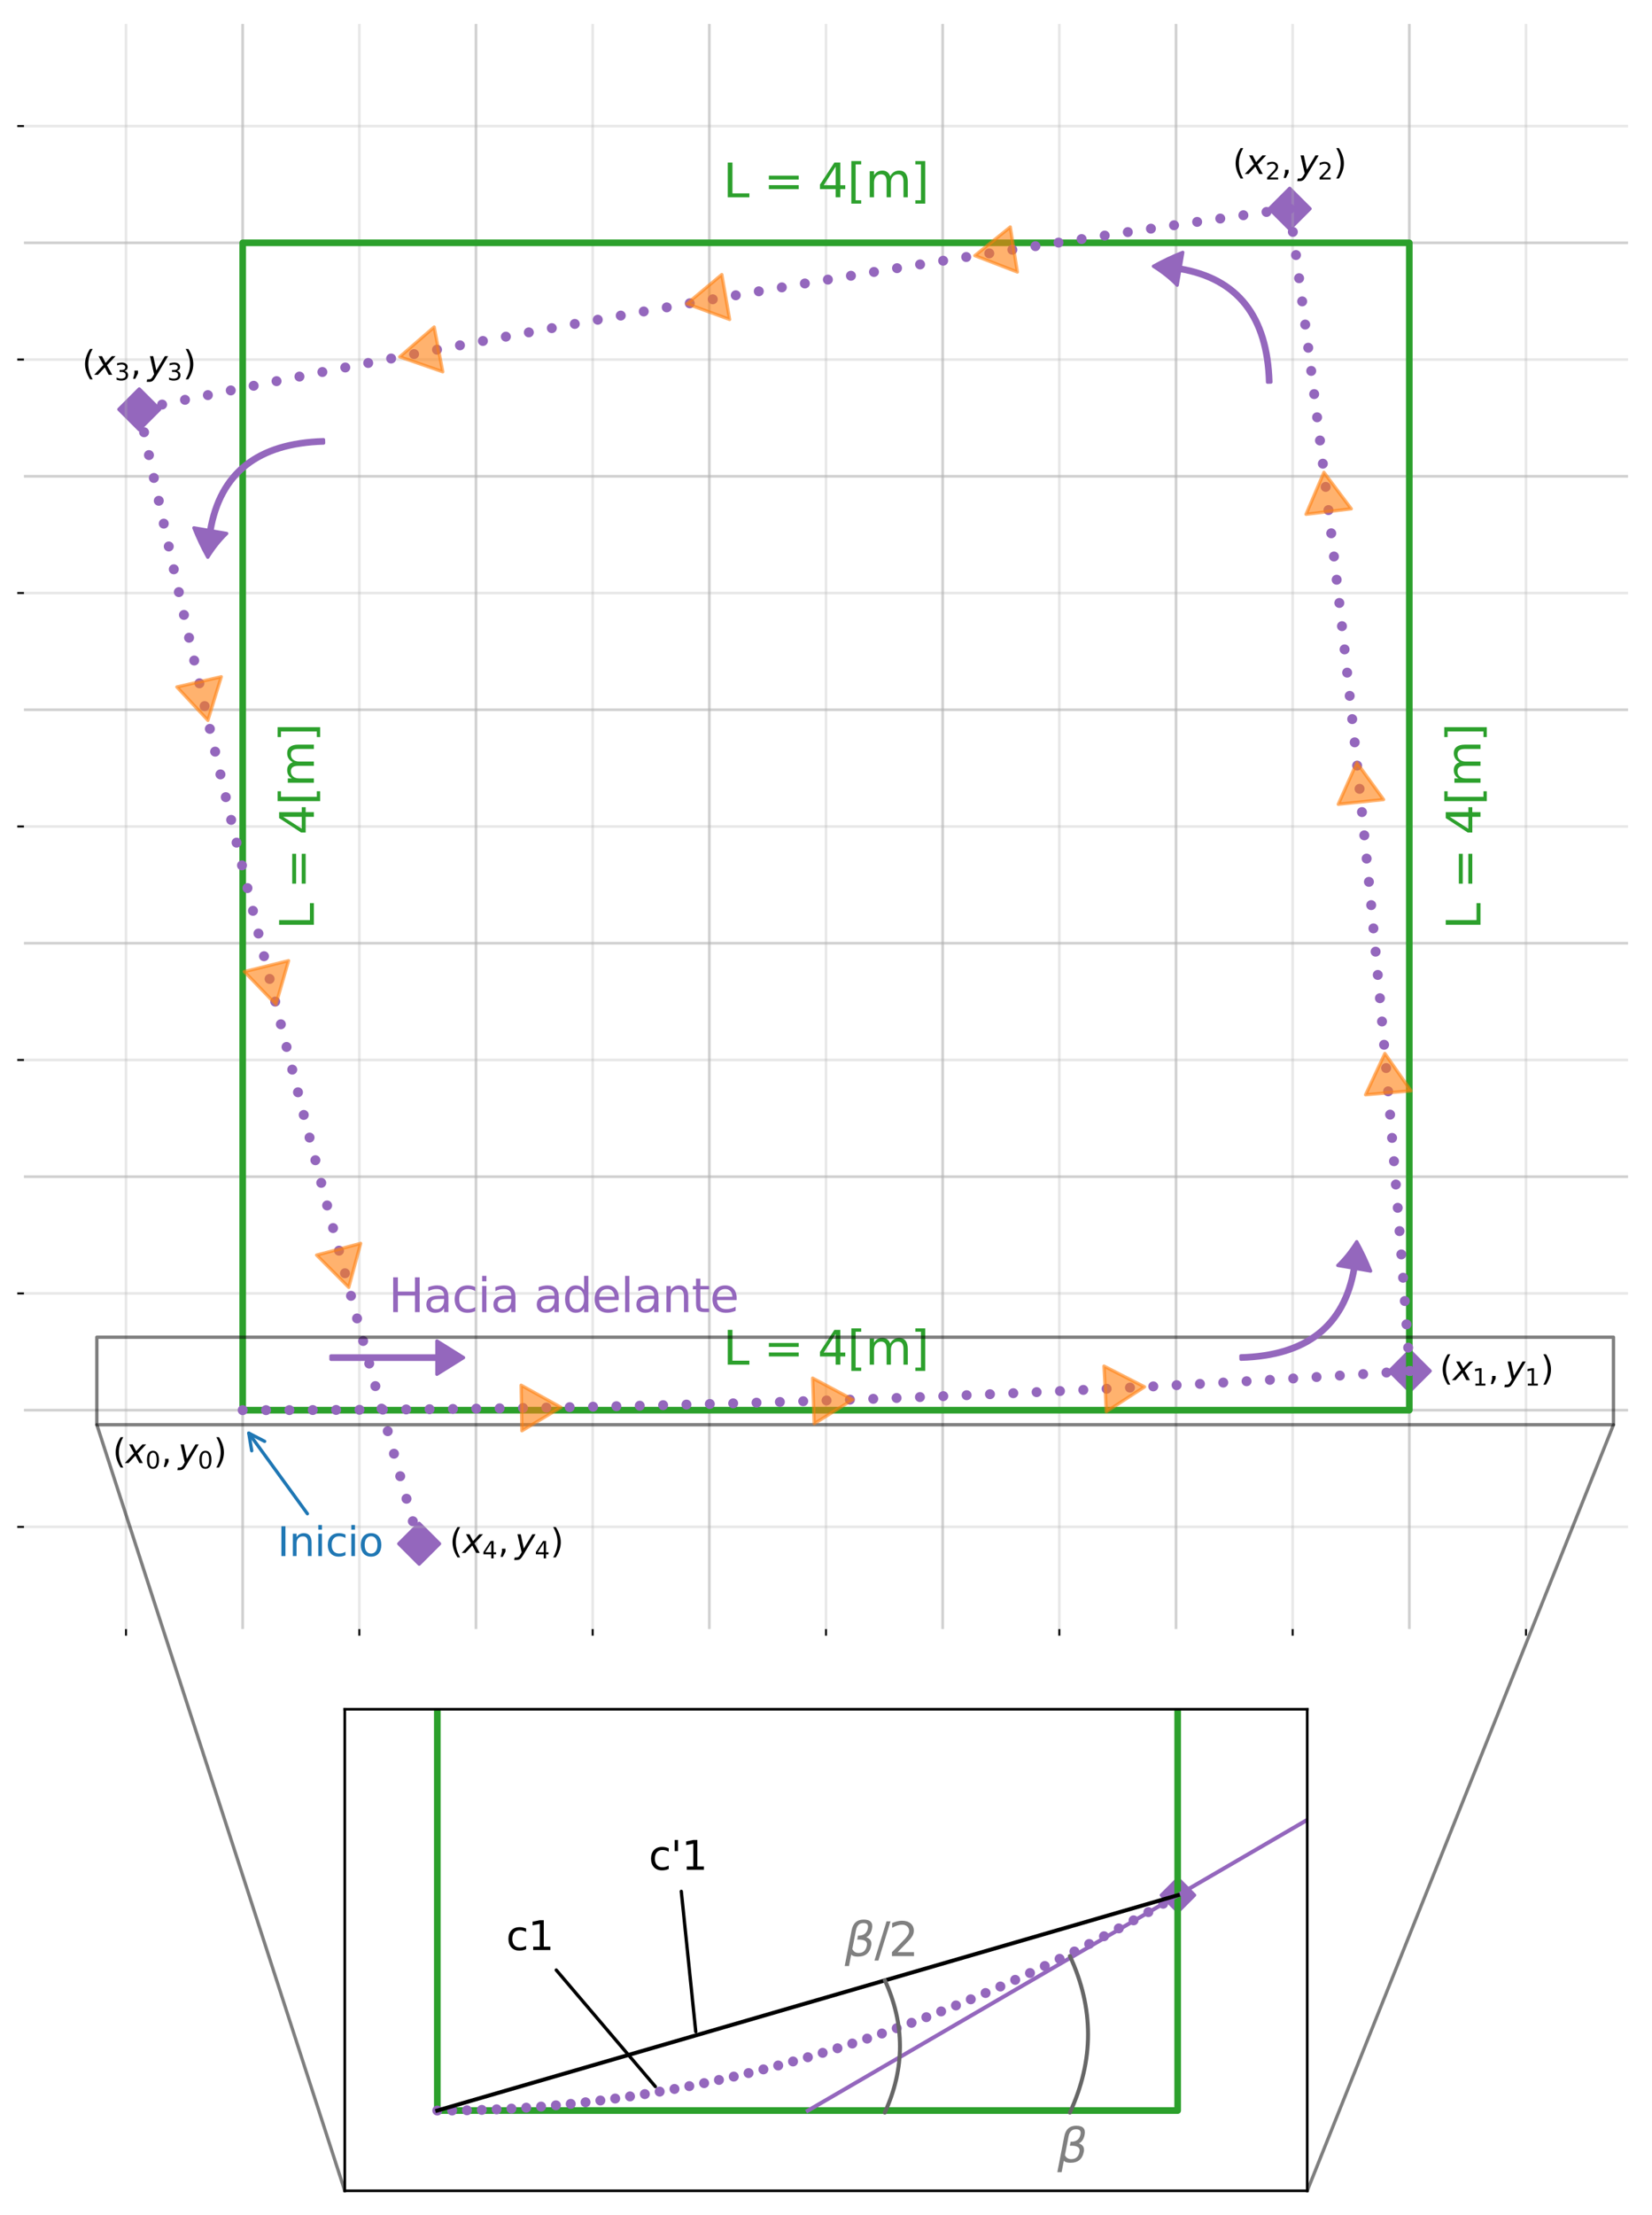 <?xml version="1.0" encoding="utf-8" standalone="no"?>
<!DOCTYPE svg PUBLIC "-//W3C//DTD SVG 1.1//EN"
  "http://www.w3.org/Graphics/SVG/1.1/DTD/svg11.dtd">
<svg xmlns:xlink="http://www.w3.org/1999/xlink" width="496.8pt" height="665.64pt" viewBox="0 0 496.8 665.64" xmlns="http://www.w3.org/2000/svg" version="1.1">
 <defs>
  <style type="text/css">*{stroke-linejoin: round; stroke-linecap: butt}</style>
 </defs>
 <g id="figure_1">
  <g id="patch_1">
   <path d="M 0 665.64 
L 496.8 665.64 
L 496.8 0 
L 0 0 
z
" style="fill: #ffffff"/>
  </g>
  <g id="axes_1">
   <g id="patch_2">
    <path d="M 7.2 489.6 
L 489.6 489.6 
L 489.6 7.2 
L 7.2 7.2 
z
" style="fill: #ffffff"/>
   </g>
   <g id="PathCollection_1">
    <defs>
     <path id="md053652887" d="M -0 6.124 
L 6.124 0 
L 0 -6.124 
L -6.124 -0 
z
" style="stroke: #9467bd"/>
    </defs>
    <g clip-path="url(#pfa65809bfb)">
     <use xlink:href="#md053652887" x="423.955" y="412.048" style="fill: #9467bd; stroke: #9467bd"/>
    </g>
   </g>
   <g id="PathCollection_2">
    <g clip-path="url(#pfa65809bfb)">
     <use xlink:href="#md053652887" x="387.84" y="62.734" style="fill: #9467bd; stroke: #9467bd"/>
    </g>
   </g>
   <g id="PathCollection_3">
    <g clip-path="url(#pfa65809bfb)">
     <use xlink:href="#md053652887" x="41.878" y="123.026" style="fill: #9467bd; stroke: #9467bd"/>
    </g>
   </g>
   <g id="PathCollection_4">
    <g clip-path="url(#pfa65809bfb)">
     <use xlink:href="#md053652887" x="126.057" y="463.964" style="fill: #9467bd; stroke: #9467bd"/>
    </g>
   </g>
   <g id="matplotlib.axis_1">
    <g id="xtick_1">
     <g id="line2d_1">
      <path d="M 72.982 489.6 
L 72.982 7.2 
" clip-path="url(#pfa65809bfb)" style="fill: none; stroke: #b0b0b0; stroke-opacity: 0.6; stroke-width: 0.8; stroke-linecap: square"/>
     </g>
    </g>
    <g id="xtick_2">
     <g id="line2d_2">
      <path d="M 143.149 489.6 
L 143.149 7.2 
" clip-path="url(#pfa65809bfb)" style="fill: none; stroke: #b0b0b0; stroke-opacity: 0.6; stroke-width: 0.8; stroke-linecap: square"/>
     </g>
    </g>
    <g id="xtick_3">
     <g id="line2d_3">
      <path d="M 213.316 489.6 
L 213.316 7.2 
" clip-path="url(#pfa65809bfb)" style="fill: none; stroke: #b0b0b0; stroke-opacity: 0.6; stroke-width: 0.8; stroke-linecap: square"/>
     </g>
    </g>
    <g id="xtick_4">
     <g id="line2d_4">
      <path d="M 283.484 489.6 
L 283.484 7.2 
" clip-path="url(#pfa65809bfb)" style="fill: none; stroke: #b0b0b0; stroke-opacity: 0.6; stroke-width: 0.8; stroke-linecap: square"/>
     </g>
    </g>
    <g id="xtick_5">
     <g id="line2d_5">
      <path d="M 353.651 489.6 
L 353.651 7.2 
" clip-path="url(#pfa65809bfb)" style="fill: none; stroke: #b0b0b0; stroke-opacity: 0.6; stroke-width: 0.8; stroke-linecap: square"/>
     </g>
    </g>
    <g id="xtick_6">
     <g id="line2d_6">
      <path d="M 423.818 489.6 
L 423.818 7.2 
" clip-path="url(#pfa65809bfb)" style="fill: none; stroke: #b0b0b0; stroke-opacity: 0.6; stroke-width: 0.8; stroke-linecap: square"/>
     </g>
    </g>
    <g id="xtick_7">
     <g id="line2d_7">
      <path d="M 37.898 489.6 
L 37.898 7.2 
" clip-path="url(#pfa65809bfb)" style="fill: none; stroke: #b0b0b0; stroke-opacity: 0.3; stroke-width: 0.8; stroke-linecap: square"/>
     </g>
     <g id="line2d_8">
      <defs>
       <path id="mb9812461a3" d="M 0 0 
L 0 2 
" style="stroke: #000000; stroke-width: 0.6"/>
      </defs>
      <g>
       <use xlink:href="#mb9812461a3" x="37.898" y="489.6" style="stroke: #000000; stroke-width: 0.6"/>
      </g>
     </g>
    </g>
    <g id="xtick_8">
     <g id="line2d_9">
      <path d="M 108.065 489.6 
L 108.065 7.2 
" clip-path="url(#pfa65809bfb)" style="fill: none; stroke: #b0b0b0; stroke-opacity: 0.3; stroke-width: 0.8; stroke-linecap: square"/>
     </g>
     <g id="line2d_10">
      <g>
       <use xlink:href="#mb9812461a3" x="108.065" y="489.6" style="stroke: #000000; stroke-width: 0.6"/>
      </g>
     </g>
    </g>
    <g id="xtick_9">
     <g id="line2d_11">
      <path d="M 178.233 489.6 
L 178.233 7.2 
" clip-path="url(#pfa65809bfb)" style="fill: none; stroke: #b0b0b0; stroke-opacity: 0.3; stroke-width: 0.8; stroke-linecap: square"/>
     </g>
     <g id="line2d_12">
      <g>
       <use xlink:href="#mb9812461a3" x="178.233" y="489.6" style="stroke: #000000; stroke-width: 0.6"/>
      </g>
     </g>
    </g>
    <g id="xtick_10">
     <g id="line2d_13">
      <path d="M 248.4 489.6 
L 248.4 7.2 
" clip-path="url(#pfa65809bfb)" style="fill: none; stroke: #b0b0b0; stroke-opacity: 0.3; stroke-width: 0.8; stroke-linecap: square"/>
     </g>
     <g id="line2d_14">
      <g>
       <use xlink:href="#mb9812461a3" x="248.4" y="489.6" style="stroke: #000000; stroke-width: 0.6"/>
      </g>
     </g>
    </g>
    <g id="xtick_11">
     <g id="line2d_15">
      <path d="M 318.567 489.6 
L 318.567 7.2 
" clip-path="url(#pfa65809bfb)" style="fill: none; stroke: #b0b0b0; stroke-opacity: 0.3; stroke-width: 0.8; stroke-linecap: square"/>
     </g>
     <g id="line2d_16">
      <g>
       <use xlink:href="#mb9812461a3" x="318.567" y="489.6" style="stroke: #000000; stroke-width: 0.6"/>
      </g>
     </g>
    </g>
    <g id="xtick_12">
     <g id="line2d_17">
      <path d="M 388.735 489.6 
L 388.735 7.2 
" clip-path="url(#pfa65809bfb)" style="fill: none; stroke: #b0b0b0; stroke-opacity: 0.3; stroke-width: 0.8; stroke-linecap: square"/>
     </g>
     <g id="line2d_18">
      <g>
       <use xlink:href="#mb9812461a3" x="388.735" y="489.6" style="stroke: #000000; stroke-width: 0.6"/>
      </g>
     </g>
    </g>
    <g id="xtick_13">
     <g id="line2d_19">
      <path d="M 458.902 489.6 
L 458.902 7.2 
" clip-path="url(#pfa65809bfb)" style="fill: none; stroke: #b0b0b0; stroke-opacity: 0.3; stroke-width: 0.8; stroke-linecap: square"/>
     </g>
     <g id="line2d_20">
      <g>
       <use xlink:href="#mb9812461a3" x="458.902" y="489.6" style="stroke: #000000; stroke-width: 0.6"/>
      </g>
     </g>
    </g>
   </g>
   <g id="matplotlib.axis_2">
    <g id="ytick_1">
     <g id="line2d_21">
      <path d="M 7.2 423.818 
L 489.6 423.818 
" clip-path="url(#pfa65809bfb)" style="fill: none; stroke: #b0b0b0; stroke-opacity: 0.6; stroke-width: 0.8; stroke-linecap: square"/>
     </g>
    </g>
    <g id="ytick_2">
     <g id="line2d_22">
      <path d="M 7.2 353.651 
L 489.6 353.651 
" clip-path="url(#pfa65809bfb)" style="fill: none; stroke: #b0b0b0; stroke-opacity: 0.6; stroke-width: 0.8; stroke-linecap: square"/>
     </g>
    </g>
    <g id="ytick_3">
     <g id="line2d_23">
      <path d="M 7.2 283.484 
L 489.6 283.484 
" clip-path="url(#pfa65809bfb)" style="fill: none; stroke: #b0b0b0; stroke-opacity: 0.6; stroke-width: 0.8; stroke-linecap: square"/>
     </g>
    </g>
    <g id="ytick_4">
     <g id="line2d_24">
      <path d="M 7.2 213.316 
L 489.6 213.316 
" clip-path="url(#pfa65809bfb)" style="fill: none; stroke: #b0b0b0; stroke-opacity: 0.6; stroke-width: 0.8; stroke-linecap: square"/>
     </g>
    </g>
    <g id="ytick_5">
     <g id="line2d_25">
      <path d="M 7.2 143.149 
L 489.6 143.149 
" clip-path="url(#pfa65809bfb)" style="fill: none; stroke: #b0b0b0; stroke-opacity: 0.6; stroke-width: 0.8; stroke-linecap: square"/>
     </g>
    </g>
    <g id="ytick_6">
     <g id="line2d_26">
      <path d="M 7.2 72.982 
L 489.6 72.982 
" clip-path="url(#pfa65809bfb)" style="fill: none; stroke: #b0b0b0; stroke-opacity: 0.6; stroke-width: 0.8; stroke-linecap: square"/>
     </g>
    </g>
    <g id="ytick_7">
     <g id="line2d_27">
      <path d="M 7.2 458.902 
L 489.6 458.902 
" clip-path="url(#pfa65809bfb)" style="fill: none; stroke: #b0b0b0; stroke-opacity: 0.3; stroke-width: 0.8; stroke-linecap: square"/>
     </g>
     <g id="line2d_28">
      <defs>
       <path id="m0fae3039a5" d="M 0 0 
L -2 0 
" style="stroke: #000000; stroke-width: 0.6"/>
      </defs>
      <g>
       <use xlink:href="#m0fae3039a5" x="7.2" y="458.902" style="stroke: #000000; stroke-width: 0.6"/>
      </g>
     </g>
    </g>
    <g id="ytick_8">
     <g id="line2d_29">
      <path d="M 7.2 388.735 
L 489.6 388.735 
" clip-path="url(#pfa65809bfb)" style="fill: none; stroke: #b0b0b0; stroke-opacity: 0.3; stroke-width: 0.8; stroke-linecap: square"/>
     </g>
     <g id="line2d_30">
      <g>
       <use xlink:href="#m0fae3039a5" x="7.2" y="388.735" style="stroke: #000000; stroke-width: 0.6"/>
      </g>
     </g>
    </g>
    <g id="ytick_9">
     <g id="line2d_31">
      <path d="M 7.2 318.567 
L 489.6 318.567 
" clip-path="url(#pfa65809bfb)" style="fill: none; stroke: #b0b0b0; stroke-opacity: 0.3; stroke-width: 0.8; stroke-linecap: square"/>
     </g>
     <g id="line2d_32">
      <g>
       <use xlink:href="#m0fae3039a5" x="7.2" y="318.567" style="stroke: #000000; stroke-width: 0.6"/>
      </g>
     </g>
    </g>
    <g id="ytick_10">
     <g id="line2d_33">
      <path d="M 7.2 248.4 
L 489.6 248.4 
" clip-path="url(#pfa65809bfb)" style="fill: none; stroke: #b0b0b0; stroke-opacity: 0.3; stroke-width: 0.8; stroke-linecap: square"/>
     </g>
     <g id="line2d_34">
      <g>
       <use xlink:href="#m0fae3039a5" x="7.2" y="248.4" style="stroke: #000000; stroke-width: 0.6"/>
      </g>
     </g>
    </g>
    <g id="ytick_11">
     <g id="line2d_35">
      <path d="M 7.2 178.233 
L 489.6 178.233 
" clip-path="url(#pfa65809bfb)" style="fill: none; stroke: #b0b0b0; stroke-opacity: 0.3; stroke-width: 0.8; stroke-linecap: square"/>
     </g>
     <g id="line2d_36">
      <g>
       <use xlink:href="#m0fae3039a5" x="7.2" y="178.233" style="stroke: #000000; stroke-width: 0.6"/>
      </g>
     </g>
    </g>
    <g id="ytick_12">
     <g id="line2d_37">
      <path d="M 7.2 108.065 
L 489.6 108.065 
" clip-path="url(#pfa65809bfb)" style="fill: none; stroke: #b0b0b0; stroke-opacity: 0.3; stroke-width: 0.8; stroke-linecap: square"/>
     </g>
     <g id="line2d_38">
      <g>
       <use xlink:href="#m0fae3039a5" x="7.2" y="108.065" style="stroke: #000000; stroke-width: 0.6"/>
      </g>
     </g>
    </g>
    <g id="ytick_13">
     <g id="line2d_39">
      <path d="M 7.2 37.898 
L 489.6 37.898 
" clip-path="url(#pfa65809bfb)" style="fill: none; stroke: #b0b0b0; stroke-opacity: 0.3; stroke-width: 0.8; stroke-linecap: square"/>
     </g>
     <g id="line2d_40">
      <g>
       <use xlink:href="#m0fae3039a5" x="7.2" y="37.898" style="stroke: #000000; stroke-width: 0.6"/>
      </g>
     </g>
    </g>
   </g>
   <g id="line2d_41">
    <path d="M 72.982 423.818 
L 423.818 423.818 
L 423.818 423.818 
L 423.818 72.982 
L 423.818 72.982 
L 72.982 72.982 
L 72.982 72.982 
L 72.982 423.818 
L 72.982 423.818 
" clip-path="url(#pfa65809bfb)" style="fill: none; stroke: #2ca02c; stroke-width: 2; stroke-linecap: square"/>
   </g>
   <g id="line2d_42">
    <defs>
     <path id="mfabfe2b56a" d="M 0 1 
C 0.265 1 0.52 0.895 0.707 0.707 
C 0.895 0.52 1 0.265 1 0 
C 1 -0.265 0.895 -0.52 0.707 -0.707 
C 0.52 -0.895 0.265 -1 0 -1 
C -0.265 -1 -0.52 -0.895 -0.707 -0.707 
C -0.895 -0.52 -1 -0.265 -1 0 
C -1 0.265 -0.895 0.52 -0.707 0.707 
C -0.52 0.895 -0.265 1 0 1 
z
" style="stroke: #9467bd"/>
    </defs>
    <g clip-path="url(#pfa65809bfb)">
     <use xlink:href="#mfabfe2b56a" x="72.982" y="423.818" style="fill: #9467bd; stroke: #9467bd"/>
     <use xlink:href="#mfabfe2b56a" x="80.007" y="423.816" style="fill: #9467bd; stroke: #9467bd"/>
     <use xlink:href="#mfabfe2b56a" x="87.031" y="423.804" style="fill: #9467bd; stroke: #9467bd"/>
     <use xlink:href="#mfabfe2b56a" x="94.056" y="423.783" style="fill: #9467bd; stroke: #9467bd"/>
     <use xlink:href="#mfabfe2b56a" x="101.081" y="423.752" style="fill: #9467bd; stroke: #9467bd"/>
     <use xlink:href="#mfabfe2b56a" x="108.105" y="423.711" style="fill: #9467bd; stroke: #9467bd"/>
     <use xlink:href="#mfabfe2b56a" x="115.13" y="423.661" style="fill: #9467bd; stroke: #9467bd"/>
     <use xlink:href="#mfabfe2b56a" x="122.154" y="423.602" style="fill: #9467bd; stroke: #9467bd"/>
     <use xlink:href="#mfabfe2b56a" x="129.179" y="423.533" style="fill: #9467bd; stroke: #9467bd"/>
     <use xlink:href="#mfabfe2b56a" x="136.203" y="423.454" style="fill: #9467bd; stroke: #9467bd"/>
     <use xlink:href="#mfabfe2b56a" x="143.227" y="423.366" style="fill: #9467bd; stroke: #9467bd"/>
     <use xlink:href="#mfabfe2b56a" x="150.251" y="423.269" style="fill: #9467bd; stroke: #9467bd"/>
     <use xlink:href="#mfabfe2b56a" x="157.275" y="423.162" style="fill: #9467bd; stroke: #9467bd"/>
     <use xlink:href="#mfabfe2b56a" x="164.299" y="423.045" style="fill: #9467bd; stroke: #9467bd"/>
     <use xlink:href="#mfabfe2b56a" x="171.323" y="422.919" style="fill: #9467bd; stroke: #9467bd"/>
     <use xlink:href="#mfabfe2b56a" x="178.346" y="422.783" style="fill: #9467bd; stroke: #9467bd"/>
     <use xlink:href="#mfabfe2b56a" x="185.369" y="422.638" style="fill: #9467bd; stroke: #9467bd"/>
     <use xlink:href="#mfabfe2b56a" x="192.392" y="422.484" style="fill: #9467bd; stroke: #9467bd"/>
     <use xlink:href="#mfabfe2b56a" x="199.415" y="422.32" style="fill: #9467bd; stroke: #9467bd"/>
     <use xlink:href="#mfabfe2b56a" x="206.438" y="422.146" style="fill: #9467bd; stroke: #9467bd"/>
     <use xlink:href="#mfabfe2b56a" x="213.46" y="421.963" style="fill: #9467bd; stroke: #9467bd"/>
     <use xlink:href="#mfabfe2b56a" x="220.482" y="421.77" style="fill: #9467bd; stroke: #9467bd"/>
     <use xlink:href="#mfabfe2b56a" x="227.504" y="421.568" style="fill: #9467bd; stroke: #9467bd"/>
     <use xlink:href="#mfabfe2b56a" x="234.526" y="421.356" style="fill: #9467bd; stroke: #9467bd"/>
     <use xlink:href="#mfabfe2b56a" x="241.547" y="421.135" style="fill: #9467bd; stroke: #9467bd"/>
     <use xlink:href="#mfabfe2b56a" x="248.568" y="420.904" style="fill: #9467bd; stroke: #9467bd"/>
     <use xlink:href="#mfabfe2b56a" x="255.589" y="420.664" style="fill: #9467bd; stroke: #9467bd"/>
     <use xlink:href="#mfabfe2b56a" x="262.609" y="420.415" style="fill: #9467bd; stroke: #9467bd"/>
     <use xlink:href="#mfabfe2b56a" x="269.629" y="420.155" style="fill: #9467bd; stroke: #9467bd"/>
     <use xlink:href="#mfabfe2b56a" x="276.648" y="419.887" style="fill: #9467bd; stroke: #9467bd"/>
     <use xlink:href="#mfabfe2b56a" x="283.668" y="419.608" style="fill: #9467bd; stroke: #9467bd"/>
     <use xlink:href="#mfabfe2b56a" x="290.687" y="419.321" style="fill: #9467bd; stroke: #9467bd"/>
     <use xlink:href="#mfabfe2b56a" x="297.705" y="419.023" style="fill: #9467bd; stroke: #9467bd"/>
     <use xlink:href="#mfabfe2b56a" x="304.723" y="418.717" style="fill: #9467bd; stroke: #9467bd"/>
     <use xlink:href="#mfabfe2b56a" x="311.741" y="418.4" style="fill: #9467bd; stroke: #9467bd"/>
     <use xlink:href="#mfabfe2b56a" x="318.758" y="418.075" style="fill: #9467bd; stroke: #9467bd"/>
     <use xlink:href="#mfabfe2b56a" x="325.775" y="417.739" style="fill: #9467bd; stroke: #9467bd"/>
     <use xlink:href="#mfabfe2b56a" x="332.791" y="417.395" style="fill: #9467bd; stroke: #9467bd"/>
     <use xlink:href="#mfabfe2b56a" x="339.807" y="417.04" style="fill: #9467bd; stroke: #9467bd"/>
     <use xlink:href="#mfabfe2b56a" x="346.822" y="416.676" style="fill: #9467bd; stroke: #9467bd"/>
     <use xlink:href="#mfabfe2b56a" x="353.837" y="416.303" style="fill: #9467bd; stroke: #9467bd"/>
     <use xlink:href="#mfabfe2b56a" x="360.851" y="415.92" style="fill: #9467bd; stroke: #9467bd"/>
     <use xlink:href="#mfabfe2b56a" x="367.865" y="415.528" style="fill: #9467bd; stroke: #9467bd"/>
     <use xlink:href="#mfabfe2b56a" x="374.878" y="415.126" style="fill: #9467bd; stroke: #9467bd"/>
     <use xlink:href="#mfabfe2b56a" x="381.891" y="414.715" style="fill: #9467bd; stroke: #9467bd"/>
     <use xlink:href="#mfabfe2b56a" x="388.903" y="414.294" style="fill: #9467bd; stroke: #9467bd"/>
     <use xlink:href="#mfabfe2b56a" x="395.915" y="413.864" style="fill: #9467bd; stroke: #9467bd"/>
     <use xlink:href="#mfabfe2b56a" x="402.925" y="413.424" style="fill: #9467bd; stroke: #9467bd"/>
     <use xlink:href="#mfabfe2b56a" x="409.936" y="412.975" style="fill: #9467bd; stroke: #9467bd"/>
     <use xlink:href="#mfabfe2b56a" x="416.946" y="412.516" style="fill: #9467bd; stroke: #9467bd"/>
     <use xlink:href="#mfabfe2b56a" x="423.955" y="412.048" style="fill: #9467bd; stroke: #9467bd"/>
     <use xlink:href="#mfabfe2b56a" x="423.957" y="412.048" style="fill: #9467bd; stroke: #9467bd"/>
     <use xlink:href="#mfabfe2b56a" x="423.959" y="412.047" style="fill: #9467bd; stroke: #9467bd"/>
     <use xlink:href="#mfabfe2b56a" x="423.96" y="412.045" style="fill: #9467bd; stroke: #9467bd"/>
     <use xlink:href="#mfabfe2b56a" x="423.961" y="412.043" style="fill: #9467bd; stroke: #9467bd"/>
     <use xlink:href="#mfabfe2b56a" x="423.962" y="412.041" style="fill: #9467bd; stroke: #9467bd"/>
     <use xlink:href="#mfabfe2b56a" x="423.471" y="405.034" style="fill: #9467bd; stroke: #9467bd"/>
     <use xlink:href="#mfabfe2b56a" x="422.971" y="398.027" style="fill: #9467bd; stroke: #9467bd"/>
     <use xlink:href="#mfabfe2b56a" x="422.462" y="391.02" style="fill: #9467bd; stroke: #9467bd"/>
     <use xlink:href="#mfabfe2b56a" x="421.943" y="384.015" style="fill: #9467bd; stroke: #9467bd"/>
     <use xlink:href="#mfabfe2b56a" x="421.415" y="377.01" style="fill: #9467bd; stroke: #9467bd"/>
     <use xlink:href="#mfabfe2b56a" x="420.877" y="370.006" style="fill: #9467bd; stroke: #9467bd"/>
     <use xlink:href="#mfabfe2b56a" x="420.33" y="363.002" style="fill: #9467bd; stroke: #9467bd"/>
     <use xlink:href="#mfabfe2b56a" x="419.773" y="356" style="fill: #9467bd; stroke: #9467bd"/>
     <use xlink:href="#mfabfe2b56a" x="419.207" y="348.998" style="fill: #9467bd; stroke: #9467bd"/>
     <use xlink:href="#mfabfe2b56a" x="418.631" y="341.997" style="fill: #9467bd; stroke: #9467bd"/>
     <use xlink:href="#mfabfe2b56a" x="418.046" y="334.996" style="fill: #9467bd; stroke: #9467bd"/>
     <use xlink:href="#mfabfe2b56a" x="417.451" y="327.997" style="fill: #9467bd; stroke: #9467bd"/>
     <use xlink:href="#mfabfe2b56a" x="416.847" y="320.998" style="fill: #9467bd; stroke: #9467bd"/>
     <use xlink:href="#mfabfe2b56a" x="416.233" y="314" style="fill: #9467bd; stroke: #9467bd"/>
     <use xlink:href="#mfabfe2b56a" x="415.61" y="307.003" style="fill: #9467bd; stroke: #9467bd"/>
     <use xlink:href="#mfabfe2b56a" x="414.978" y="300.007" style="fill: #9467bd; stroke: #9467bd"/>
     <use xlink:href="#mfabfe2b56a" x="414.336" y="293.012" style="fill: #9467bd; stroke: #9467bd"/>
     <use xlink:href="#mfabfe2b56a" x="413.684" y="286.017" style="fill: #9467bd; stroke: #9467bd"/>
     <use xlink:href="#mfabfe2b56a" x="413.023" y="279.024" style="fill: #9467bd; stroke: #9467bd"/>
     <use xlink:href="#mfabfe2b56a" x="412.353" y="272.031" style="fill: #9467bd; stroke: #9467bd"/>
     <use xlink:href="#mfabfe2b56a" x="411.673" y="265.039" style="fill: #9467bd; stroke: #9467bd"/>
     <use xlink:href="#mfabfe2b56a" x="410.983" y="258.048" style="fill: #9467bd; stroke: #9467bd"/>
     <use xlink:href="#mfabfe2b56a" x="410.284" y="251.058" style="fill: #9467bd; stroke: #9467bd"/>
     <use xlink:href="#mfabfe2b56a" x="409.576" y="244.07" style="fill: #9467bd; stroke: #9467bd"/>
     <use xlink:href="#mfabfe2b56a" x="408.858" y="237.082" style="fill: #9467bd; stroke: #9467bd"/>
     <use xlink:href="#mfabfe2b56a" x="408.131" y="230.095" style="fill: #9467bd; stroke: #9467bd"/>
     <use xlink:href="#mfabfe2b56a" x="407.394" y="223.109" style="fill: #9467bd; stroke: #9467bd"/>
     <use xlink:href="#mfabfe2b56a" x="406.648" y="216.124" style="fill: #9467bd; stroke: #9467bd"/>
     <use xlink:href="#mfabfe2b56a" x="405.892" y="209.14" style="fill: #9467bd; stroke: #9467bd"/>
     <use xlink:href="#mfabfe2b56a" x="405.127" y="202.157" style="fill: #9467bd; stroke: #9467bd"/>
     <use xlink:href="#mfabfe2b56a" x="404.352" y="195.175" style="fill: #9467bd; stroke: #9467bd"/>
     <use xlink:href="#mfabfe2b56a" x="403.568" y="188.194" style="fill: #9467bd; stroke: #9467bd"/>
     <use xlink:href="#mfabfe2b56a" x="402.775" y="181.214" style="fill: #9467bd; stroke: #9467bd"/>
     <use xlink:href="#mfabfe2b56a" x="401.972" y="174.235" style="fill: #9467bd; stroke: #9467bd"/>
     <use xlink:href="#mfabfe2b56a" x="401.159" y="167.258" style="fill: #9467bd; stroke: #9467bd"/>
     <use xlink:href="#mfabfe2b56a" x="400.337" y="160.281" style="fill: #9467bd; stroke: #9467bd"/>
     <use xlink:href="#mfabfe2b56a" x="399.506" y="153.306" style="fill: #9467bd; stroke: #9467bd"/>
     <use xlink:href="#mfabfe2b56a" x="398.665" y="146.332" style="fill: #9467bd; stroke: #9467bd"/>
     <use xlink:href="#mfabfe2b56a" x="397.815" y="139.359" style="fill: #9467bd; stroke: #9467bd"/>
     <use xlink:href="#mfabfe2b56a" x="396.955" y="132.387" style="fill: #9467bd; stroke: #9467bd"/>
     <use xlink:href="#mfabfe2b56a" x="396.086" y="125.416" style="fill: #9467bd; stroke: #9467bd"/>
     <use xlink:href="#mfabfe2b56a" x="395.208" y="118.446" style="fill: #9467bd; stroke: #9467bd"/>
     <use xlink:href="#mfabfe2b56a" x="394.32" y="111.478" style="fill: #9467bd; stroke: #9467bd"/>
     <use xlink:href="#mfabfe2b56a" x="393.422" y="104.511" style="fill: #9467bd; stroke: #9467bd"/>
     <use xlink:href="#mfabfe2b56a" x="392.515" y="97.545" style="fill: #9467bd; stroke: #9467bd"/>
     <use xlink:href="#mfabfe2b56a" x="391.599" y="90.58" style="fill: #9467bd; stroke: #9467bd"/>
     <use xlink:href="#mfabfe2b56a" x="390.673" y="83.616" style="fill: #9467bd; stroke: #9467bd"/>
     <use xlink:href="#mfabfe2b56a" x="389.738" y="76.654" style="fill: #9467bd; stroke: #9467bd"/>
     <use xlink:href="#mfabfe2b56a" x="388.794" y="69.693" style="fill: #9467bd; stroke: #9467bd"/>
     <use xlink:href="#mfabfe2b56a" x="387.84" y="62.734" style="fill: #9467bd; stroke: #9467bd"/>
     <use xlink:href="#mfabfe2b56a" x="387.839" y="62.732" style="fill: #9467bd; stroke: #9467bd"/>
     <use xlink:href="#mfabfe2b56a" x="387.838" y="62.73" style="fill: #9467bd; stroke: #9467bd"/>
     <use xlink:href="#mfabfe2b56a" x="387.837" y="62.728" style="fill: #9467bd; stroke: #9467bd"/>
     <use xlink:href="#mfabfe2b56a" x="387.835" y="62.727" style="fill: #9467bd; stroke: #9467bd"/>
     <use xlink:href="#mfabfe2b56a" x="387.832" y="62.727" style="fill: #9467bd; stroke: #9467bd"/>
     <use xlink:href="#mfabfe2b56a" x="380.876" y="63.703" style="fill: #9467bd; stroke: #9467bd"/>
     <use xlink:href="#mfabfe2b56a" x="373.921" y="64.689" style="fill: #9467bd; stroke: #9467bd"/>
     <use xlink:href="#mfabfe2b56a" x="366.967" y="65.683" style="fill: #9467bd; stroke: #9467bd"/>
     <use xlink:href="#mfabfe2b56a" x="360.014" y="66.688" style="fill: #9467bd; stroke: #9467bd"/>
     <use xlink:href="#mfabfe2b56a" x="353.063" y="67.701" style="fill: #9467bd; stroke: #9467bd"/>
     <use xlink:href="#mfabfe2b56a" x="346.113" y="68.724" style="fill: #9467bd; stroke: #9467bd"/>
     <use xlink:href="#mfabfe2b56a" x="339.164" y="69.757" style="fill: #9467bd; stroke: #9467bd"/>
     <use xlink:href="#mfabfe2b56a" x="332.217" y="70.798" style="fill: #9467bd; stroke: #9467bd"/>
     <use xlink:href="#mfabfe2b56a" x="325.272" y="71.85" style="fill: #9467bd; stroke: #9467bd"/>
     <use xlink:href="#mfabfe2b56a" x="318.328" y="72.91" style="fill: #9467bd; stroke: #9467bd"/>
     <use xlink:href="#mfabfe2b56a" x="311.385" y="73.98" style="fill: #9467bd; stroke: #9467bd"/>
     <use xlink:href="#mfabfe2b56a" x="304.443" y="75.06" style="fill: #9467bd; stroke: #9467bd"/>
     <use xlink:href="#mfabfe2b56a" x="297.504" y="76.149" style="fill: #9467bd; stroke: #9467bd"/>
     <use xlink:href="#mfabfe2b56a" x="290.565" y="77.247" style="fill: #9467bd; stroke: #9467bd"/>
     <use xlink:href="#mfabfe2b56a" x="283.628" y="78.355" style="fill: #9467bd; stroke: #9467bd"/>
     <use xlink:href="#mfabfe2b56a" x="276.693" y="79.472" style="fill: #9467bd; stroke: #9467bd"/>
     <use xlink:href="#mfabfe2b56a" x="269.759" y="80.598" style="fill: #9467bd; stroke: #9467bd"/>
     <use xlink:href="#mfabfe2b56a" x="262.827" y="81.734" style="fill: #9467bd; stroke: #9467bd"/>
     <use xlink:href="#mfabfe2b56a" x="255.896" y="82.879" style="fill: #9467bd; stroke: #9467bd"/>
     <use xlink:href="#mfabfe2b56a" x="248.967" y="84.034" style="fill: #9467bd; stroke: #9467bd"/>
     <use xlink:href="#mfabfe2b56a" x="242.039" y="85.198" style="fill: #9467bd; stroke: #9467bd"/>
     <use xlink:href="#mfabfe2b56a" x="235.113" y="86.371" style="fill: #9467bd; stroke: #9467bd"/>
     <use xlink:href="#mfabfe2b56a" x="228.189" y="87.554" style="fill: #9467bd; stroke: #9467bd"/>
     <use xlink:href="#mfabfe2b56a" x="221.266" y="88.746" style="fill: #9467bd; stroke: #9467bd"/>
     <use xlink:href="#mfabfe2b56a" x="214.345" y="89.948" style="fill: #9467bd; stroke: #9467bd"/>
     <use xlink:href="#mfabfe2b56a" x="207.425" y="91.159" style="fill: #9467bd; stroke: #9467bd"/>
     <use xlink:href="#mfabfe2b56a" x="200.507" y="92.379" style="fill: #9467bd; stroke: #9467bd"/>
     <use xlink:href="#mfabfe2b56a" x="193.591" y="93.609" style="fill: #9467bd; stroke: #9467bd"/>
     <use xlink:href="#mfabfe2b56a" x="186.676" y="94.848" style="fill: #9467bd; stroke: #9467bd"/>
     <use xlink:href="#mfabfe2b56a" x="179.763" y="96.096" style="fill: #9467bd; stroke: #9467bd"/>
     <use xlink:href="#mfabfe2b56a" x="172.852" y="97.354" style="fill: #9467bd; stroke: #9467bd"/>
     <use xlink:href="#mfabfe2b56a" x="165.943" y="98.621" style="fill: #9467bd; stroke: #9467bd"/>
     <use xlink:href="#mfabfe2b56a" x="159.035" y="99.897" style="fill: #9467bd; stroke: #9467bd"/>
     <use xlink:href="#mfabfe2b56a" x="152.129" y="101.183" style="fill: #9467bd; stroke: #9467bd"/>
     <use xlink:href="#mfabfe2b56a" x="145.224" y="102.478" style="fill: #9467bd; stroke: #9467bd"/>
     <use xlink:href="#mfabfe2b56a" x="138.322" y="103.783" style="fill: #9467bd; stroke: #9467bd"/>
     <use xlink:href="#mfabfe2b56a" x="131.421" y="105.097" style="fill: #9467bd; stroke: #9467bd"/>
     <use xlink:href="#mfabfe2b56a" x="124.522" y="106.42" style="fill: #9467bd; stroke: #9467bd"/>
     <use xlink:href="#mfabfe2b56a" x="117.625" y="107.752" style="fill: #9467bd; stroke: #9467bd"/>
     <use xlink:href="#mfabfe2b56a" x="110.729" y="109.094" style="fill: #9467bd; stroke: #9467bd"/>
     <use xlink:href="#mfabfe2b56a" x="103.836" y="110.445" style="fill: #9467bd; stroke: #9467bd"/>
     <use xlink:href="#mfabfe2b56a" x="96.944" y="111.806" style="fill: #9467bd; stroke: #9467bd"/>
     <use xlink:href="#mfabfe2b56a" x="90.054" y="113.176" style="fill: #9467bd; stroke: #9467bd"/>
     <use xlink:href="#mfabfe2b56a" x="83.166" y="114.555" style="fill: #9467bd; stroke: #9467bd"/>
     <use xlink:href="#mfabfe2b56a" x="76.28" y="115.944" style="fill: #9467bd; stroke: #9467bd"/>
     <use xlink:href="#mfabfe2b56a" x="69.396" y="117.342" style="fill: #9467bd; stroke: #9467bd"/>
     <use xlink:href="#mfabfe2b56a" x="62.513" y="118.749" style="fill: #9467bd; stroke: #9467bd"/>
     <use xlink:href="#mfabfe2b56a" x="55.633" y="120.165" style="fill: #9467bd; stroke: #9467bd"/>
     <use xlink:href="#mfabfe2b56a" x="48.754" y="121.591" style="fill: #9467bd; stroke: #9467bd"/>
     <use xlink:href="#mfabfe2b56a" x="41.878" y="123.026" style="fill: #9467bd; stroke: #9467bd"/>
     <use xlink:href="#mfabfe2b56a" x="41.876" y="123.027" style="fill: #9467bd; stroke: #9467bd"/>
     <use xlink:href="#mfabfe2b56a" x="41.874" y="123.028" style="fill: #9467bd; stroke: #9467bd"/>
     <use xlink:href="#mfabfe2b56a" x="41.873" y="123.03" style="fill: #9467bd; stroke: #9467bd"/>
     <use xlink:href="#mfabfe2b56a" x="41.872" y="123.032" style="fill: #9467bd; stroke: #9467bd"/>
     <use xlink:href="#mfabfe2b56a" x="41.872" y="123.034" style="fill: #9467bd; stroke: #9467bd"/>
     <use xlink:href="#mfabfe2b56a" x="43.329" y="129.906" style="fill: #9467bd; stroke: #9467bd"/>
     <use xlink:href="#mfabfe2b56a" x="44.795" y="136.776" style="fill: #9467bd; stroke: #9467bd"/>
     <use xlink:href="#mfabfe2b56a" x="46.27" y="143.644" style="fill: #9467bd; stroke: #9467bd"/>
     <use xlink:href="#mfabfe2b56a" x="47.755" y="150.51" style="fill: #9467bd; stroke: #9467bd"/>
     <use xlink:href="#mfabfe2b56a" x="49.249" y="157.374" style="fill: #9467bd; stroke: #9467bd"/>
     <use xlink:href="#mfabfe2b56a" x="50.752" y="164.236" style="fill: #9467bd; stroke: #9467bd"/>
     <use xlink:href="#mfabfe2b56a" x="52.265" y="171.096" style="fill: #9467bd; stroke: #9467bd"/>
     <use xlink:href="#mfabfe2b56a" x="53.787" y="177.954" style="fill: #9467bd; stroke: #9467bd"/>
     <use xlink:href="#mfabfe2b56a" x="55.318" y="184.81" style="fill: #9467bd; stroke: #9467bd"/>
     <use xlink:href="#mfabfe2b56a" x="56.859" y="191.664" style="fill: #9467bd; stroke: #9467bd"/>
     <use xlink:href="#mfabfe2b56a" x="58.408" y="198.515" style="fill: #9467bd; stroke: #9467bd"/>
     <use xlink:href="#mfabfe2b56a" x="59.967" y="205.365" style="fill: #9467bd; stroke: #9467bd"/>
     <use xlink:href="#mfabfe2b56a" x="61.536" y="212.212" style="fill: #9467bd; stroke: #9467bd"/>
     <use xlink:href="#mfabfe2b56a" x="63.113" y="219.058" style="fill: #9467bd; stroke: #9467bd"/>
     <use xlink:href="#mfabfe2b56a" x="64.7" y="225.901" style="fill: #9467bd; stroke: #9467bd"/>
     <use xlink:href="#mfabfe2b56a" x="66.296" y="232.742" style="fill: #9467bd; stroke: #9467bd"/>
     <use xlink:href="#mfabfe2b56a" x="67.902" y="239.581" style="fill: #9467bd; stroke: #9467bd"/>
     <use xlink:href="#mfabfe2b56a" x="69.516" y="246.417" style="fill: #9467bd; stroke: #9467bd"/>
     <use xlink:href="#mfabfe2b56a" x="71.14" y="253.252" style="fill: #9467bd; stroke: #9467bd"/>
     <use xlink:href="#mfabfe2b56a" x="72.773" y="260.084" style="fill: #9467bd; stroke: #9467bd"/>
     <use xlink:href="#mfabfe2b56a" x="74.416" y="266.914" style="fill: #9467bd; stroke: #9467bd"/>
     <use xlink:href="#mfabfe2b56a" x="76.068" y="273.742" style="fill: #9467bd; stroke: #9467bd"/>
     <use xlink:href="#mfabfe2b56a" x="77.728" y="280.567" style="fill: #9467bd; stroke: #9467bd"/>
     <use xlink:href="#mfabfe2b56a" x="79.399" y="287.391" style="fill: #9467bd; stroke: #9467bd"/>
     <use xlink:href="#mfabfe2b56a" x="81.078" y="294.212" style="fill: #9467bd; stroke: #9467bd"/>
     <use xlink:href="#mfabfe2b56a" x="82.767" y="301.031" style="fill: #9467bd; stroke: #9467bd"/>
     <use xlink:href="#mfabfe2b56a" x="84.464" y="307.847" style="fill: #9467bd; stroke: #9467bd"/>
     <use xlink:href="#mfabfe2b56a" x="86.172" y="314.661" style="fill: #9467bd; stroke: #9467bd"/>
     <use xlink:href="#mfabfe2b56a" x="87.888" y="321.473" style="fill: #9467bd; stroke: #9467bd"/>
     <use xlink:href="#mfabfe2b56a" x="89.613" y="328.283" style="fill: #9467bd; stroke: #9467bd"/>
     <use xlink:href="#mfabfe2b56a" x="91.348" y="335.09" style="fill: #9467bd; stroke: #9467bd"/>
     <use xlink:href="#mfabfe2b56a" x="93.092" y="341.894" style="fill: #9467bd; stroke: #9467bd"/>
     <use xlink:href="#mfabfe2b56a" x="94.845" y="348.697" style="fill: #9467bd; stroke: #9467bd"/>
     <use xlink:href="#mfabfe2b56a" x="96.608" y="355.497" style="fill: #9467bd; stroke: #9467bd"/>
     <use xlink:href="#mfabfe2b56a" x="98.38" y="362.295" style="fill: #9467bd; stroke: #9467bd"/>
     <use xlink:href="#mfabfe2b56a" x="100.16" y="369.09" style="fill: #9467bd; stroke: #9467bd"/>
     <use xlink:href="#mfabfe2b56a" x="101.95" y="375.883" style="fill: #9467bd; stroke: #9467bd"/>
     <use xlink:href="#mfabfe2b56a" x="103.75" y="382.673" style="fill: #9467bd; stroke: #9467bd"/>
     <use xlink:href="#mfabfe2b56a" x="105.558" y="389.461" style="fill: #9467bd; stroke: #9467bd"/>
     <use xlink:href="#mfabfe2b56a" x="107.376" y="396.247" style="fill: #9467bd; stroke: #9467bd"/>
     <use xlink:href="#mfabfe2b56a" x="109.203" y="403.03" style="fill: #9467bd; stroke: #9467bd"/>
     <use xlink:href="#mfabfe2b56a" x="111.039" y="409.81" style="fill: #9467bd; stroke: #9467bd"/>
     <use xlink:href="#mfabfe2b56a" x="112.884" y="416.588" style="fill: #9467bd; stroke: #9467bd"/>
     <use xlink:href="#mfabfe2b56a" x="114.738" y="423.364" style="fill: #9467bd; stroke: #9467bd"/>
     <use xlink:href="#mfabfe2b56a" x="116.602" y="430.137" style="fill: #9467bd; stroke: #9467bd"/>
     <use xlink:href="#mfabfe2b56a" x="118.474" y="436.908" style="fill: #9467bd; stroke: #9467bd"/>
     <use xlink:href="#mfabfe2b56a" x="120.356" y="443.676" style="fill: #9467bd; stroke: #9467bd"/>
     <use xlink:href="#mfabfe2b56a" x="122.247" y="450.441" style="fill: #9467bd; stroke: #9467bd"/>
     <use xlink:href="#mfabfe2b56a" x="124.147" y="457.204" style="fill: #9467bd; stroke: #9467bd"/>
     <use xlink:href="#mfabfe2b56a" x="126.057" y="463.964" style="fill: #9467bd; stroke: #9467bd"/>
    </g>
   </g>
   <g id="text_1">
    <!-- $(x_0, y_0)$ -->
    <g transform="translate(33.905 439.725) scale(0.1 -0.1)">
     <defs>
      <path id="DejaVuSans-28" d="M 1984 4856 
Q 1566 4138 1362 3434 
Q 1159 2731 1159 2009 
Q 1159 1288 1364 580 
Q 1569 -128 1984 -844 
L 1484 -844 
Q 1016 -109 783 600 
Q 550 1309 550 2009 
Q 550 2706 781 3412 
Q 1013 4119 1484 4856 
L 1984 4856 
z
" transform="scale(0.016)"/>
      <path id="DejaVuSans-Oblique-78" d="M 3841 3500 
L 2234 1784 
L 3219 0 
L 2559 0 
L 1819 1388 
L 531 0 
L -166 0 
L 1556 1844 
L 641 3500 
L 1300 3500 
L 1972 2234 
L 3144 3500 
L 3841 3500 
z
" transform="scale(0.016)"/>
      <path id="DejaVuSans-30" d="M 2034 4250 
Q 1547 4250 1301 3770 
Q 1056 3291 1056 2328 
Q 1056 1369 1301 889 
Q 1547 409 2034 409 
Q 2525 409 2770 889 
Q 3016 1369 3016 2328 
Q 3016 3291 2770 3770 
Q 2525 4250 2034 4250 
z
M 2034 4750 
Q 2819 4750 3233 4129 
Q 3647 3509 3647 2328 
Q 3647 1150 3233 529 
Q 2819 -91 2034 -91 
Q 1250 -91 836 529 
Q 422 1150 422 2328 
Q 422 3509 836 4129 
Q 1250 4750 2034 4750 
z
" transform="scale(0.016)"/>
      <path id="DejaVuSans-2c" d="M 750 794 
L 1409 794 
L 1409 256 
L 897 -744 
L 494 -744 
L 750 256 
L 750 794 
z
" transform="scale(0.016)"/>
      <path id="DejaVuSans-Oblique-79" d="M 1588 -325 
Q 1188 -997 936 -1164 
Q 684 -1331 294 -1331 
L -159 -1331 
L -63 -850 
L 269 -850 
Q 509 -850 678 -719 
Q 847 -588 1056 -206 
L 1234 128 
L 459 3500 
L 1069 3500 
L 1650 819 
L 3256 3500 
L 3859 3500 
L 1588 -325 
z
" transform="scale(0.016)"/>
      <path id="DejaVuSans-29" d="M 513 4856 
L 1013 4856 
Q 1481 4119 1714 3412 
Q 1947 2706 1947 2009 
Q 1947 1309 1714 600 
Q 1481 -109 1013 -844 
L 513 -844 
Q 928 -128 1133 580 
Q 1338 1288 1338 2009 
Q 1338 2731 1133 3434 
Q 928 4138 513 4856 
z
" transform="scale(0.016)"/>
     </defs>
     <use xlink:href="#DejaVuSans-28" transform="translate(0 0.125)"/>
     <use xlink:href="#DejaVuSans-Oblique-78" transform="translate(39.014 0.125)"/>
     <use xlink:href="#DejaVuSans-30" transform="translate(98.193 -16.281) scale(0.7)"/>
     <use xlink:href="#DejaVuSans-2c" transform="translate(145.464 0.125)"/>
     <use xlink:href="#DejaVuSans-Oblique-79" transform="translate(196.733 0.125)"/>
     <use xlink:href="#DejaVuSans-30" transform="translate(255.913 -16.281) scale(0.7)"/>
     <use xlink:href="#DejaVuSans-29" transform="translate(303.184 0.125)"/>
    </g>
   </g>
   <g id="text_2">
    <!-- $(x_1, y_1)$ -->
    <g transform="translate(432.981 414.815) scale(0.1 -0.1)">
     <defs>
      <path id="DejaVuSans-31" d="M 794 531 
L 1825 531 
L 1825 4091 
L 703 3866 
L 703 4441 
L 1819 4666 
L 2450 4666 
L 2450 531 
L 3481 531 
L 3481 0 
L 794 0 
L 794 531 
z
" transform="scale(0.016)"/>
     </defs>
     <use xlink:href="#DejaVuSans-28" transform="translate(0 0.125)"/>
     <use xlink:href="#DejaVuSans-Oblique-78" transform="translate(39.014 0.125)"/>
     <use xlink:href="#DejaVuSans-31" transform="translate(98.193 -16.281) scale(0.7)"/>
     <use xlink:href="#DejaVuSans-2c" transform="translate(145.464 0.125)"/>
     <use xlink:href="#DejaVuSans-Oblique-79" transform="translate(196.733 0.125)"/>
     <use xlink:href="#DejaVuSans-31" transform="translate(255.913 -16.281) scale(0.7)"/>
     <use xlink:href="#DejaVuSans-29" transform="translate(303.184 0.125)"/>
    </g>
   </g>
   <g id="text_3">
    <!-- $(x_2, y_2)$ -->
    <g transform="translate(370.707 52.313) scale(0.1 -0.1)">
     <defs>
      <path id="DejaVuSans-32" d="M 1228 531 
L 3431 531 
L 3431 0 
L 469 0 
L 469 531 
Q 828 903 1448 1529 
Q 2069 2156 2228 2338 
Q 2531 2678 2651 2914 
Q 2772 3150 2772 3378 
Q 2772 3750 2511 3984 
Q 2250 4219 1831 4219 
Q 1534 4219 1204 4116 
Q 875 4013 500 3803 
L 500 4441 
Q 881 4594 1212 4672 
Q 1544 4750 1819 4750 
Q 2544 4750 2975 4387 
Q 3406 4025 3406 3419 
Q 3406 3131 3298 2873 
Q 3191 2616 2906 2266 
Q 2828 2175 2409 1742 
Q 1991 1309 1228 531 
z
" transform="scale(0.016)"/>
     </defs>
     <use xlink:href="#DejaVuSans-28" transform="translate(0 0.125)"/>
     <use xlink:href="#DejaVuSans-Oblique-78" transform="translate(39.014 0.125)"/>
     <use xlink:href="#DejaVuSans-32" transform="translate(98.193 -16.281) scale(0.7)"/>
     <use xlink:href="#DejaVuSans-2c" transform="translate(145.464 0.125)"/>
     <use xlink:href="#DejaVuSans-Oblique-79" transform="translate(196.733 0.125)"/>
     <use xlink:href="#DejaVuSans-32" transform="translate(255.913 -16.281) scale(0.7)"/>
     <use xlink:href="#DejaVuSans-29" transform="translate(303.184 0.125)"/>
    </g>
   </g>
   <g id="text_4">
    <!-- $(x_3, y_3)$ -->
    <g transform="translate(24.695 112.657) scale(0.1 -0.1)">
     <defs>
      <path id="DejaVuSans-33" d="M 2597 2516 
Q 3050 2419 3304 2112 
Q 3559 1806 3559 1356 
Q 3559 666 3084 287 
Q 2609 -91 1734 -91 
Q 1441 -91 1130 -33 
Q 819 25 488 141 
L 488 750 
Q 750 597 1062 519 
Q 1375 441 1716 441 
Q 2309 441 2620 675 
Q 2931 909 2931 1356 
Q 2931 1769 2642 2001 
Q 2353 2234 1838 2234 
L 1294 2234 
L 1294 2753 
L 1863 2753 
Q 2328 2753 2575 2939 
Q 2822 3125 2822 3475 
Q 2822 3834 2567 4026 
Q 2313 4219 1838 4219 
Q 1578 4219 1281 4162 
Q 984 4106 628 3988 
L 628 4550 
Q 988 4650 1302 4700 
Q 1616 4750 1894 4750 
Q 2613 4750 3031 4423 
Q 3450 4097 3450 3541 
Q 3450 3153 3228 2886 
Q 3006 2619 2597 2516 
z
" transform="scale(0.016)"/>
     </defs>
     <use xlink:href="#DejaVuSans-28" transform="translate(0 0.125)"/>
     <use xlink:href="#DejaVuSans-Oblique-78" transform="translate(39.014 0.125)"/>
     <use xlink:href="#DejaVuSans-33" transform="translate(98.193 -16.281) scale(0.7)"/>
     <use xlink:href="#DejaVuSans-2c" transform="translate(145.464 0.125)"/>
     <use xlink:href="#DejaVuSans-Oblique-79" transform="translate(196.733 0.125)"/>
     <use xlink:href="#DejaVuSans-33" transform="translate(255.913 -16.281) scale(0.7)"/>
     <use xlink:href="#DejaVuSans-29" transform="translate(303.184 0.125)"/>
    </g>
   </g>
   <g id="text_5">
    <!-- $(x_4, y_4)$ -->
    <g transform="translate(135.209 466.739) scale(0.1 -0.1)">
     <defs>
      <path id="DejaVuSans-34" d="M 2419 4116 
L 825 1625 
L 2419 1625 
L 2419 4116 
z
M 2253 4666 
L 3047 4666 
L 3047 1625 
L 3713 1625 
L 3713 1100 
L 3047 1100 
L 3047 0 
L 2419 0 
L 2419 1100 
L 313 1100 
L 313 1709 
L 2253 4666 
z
" transform="scale(0.016)"/>
     </defs>
     <use xlink:href="#DejaVuSans-28" transform="translate(0 0.125)"/>
     <use xlink:href="#DejaVuSans-Oblique-78" transform="translate(39.014 0.125)"/>
     <use xlink:href="#DejaVuSans-34" transform="translate(98.193 -16.281) scale(0.7)"/>
     <use xlink:href="#DejaVuSans-2c" transform="translate(145.464 0.125)"/>
     <use xlink:href="#DejaVuSans-Oblique-79" transform="translate(196.733 0.125)"/>
     <use xlink:href="#DejaVuSans-34" transform="translate(255.913 -16.281) scale(0.7)"/>
     <use xlink:href="#DejaVuSans-29" transform="translate(303.184 0.125)"/>
    </g>
   </g>
   <g id="patch_3">
    <path d="M 92.438 454.939 
Q 83.298 442.379 74.815 430.723 
" style="fill: none; stroke: #1f77b4; stroke-linecap: round"/>
    <path d="M 75.699 436.016 
L 74.815 430.723 
L 79.58 433.192 
" style="fill: none; stroke: #1f77b4; stroke-linecap: round"/>
   </g>
   <g id="text_6">
    <!-- Inicio -->
    <g style="fill: #1f77b4" transform="translate(83.418 467.673) scale(0.12 -0.12)">
     <defs>
      <path id="DejaVuSans-49" d="M 628 4666 
L 1259 4666 
L 1259 0 
L 628 0 
L 628 4666 
z
" transform="scale(0.016)"/>
      <path id="DejaVuSans-6e" d="M 3513 2113 
L 3513 0 
L 2938 0 
L 2938 2094 
Q 2938 2591 2744 2837 
Q 2550 3084 2163 3084 
Q 1697 3084 1428 2787 
Q 1159 2491 1159 1978 
L 1159 0 
L 581 0 
L 581 3500 
L 1159 3500 
L 1159 2956 
Q 1366 3272 1645 3428 
Q 1925 3584 2291 3584 
Q 2894 3584 3203 3211 
Q 3513 2838 3513 2113 
z
" transform="scale(0.016)"/>
      <path id="DejaVuSans-69" d="M 603 3500 
L 1178 3500 
L 1178 0 
L 603 0 
L 603 3500 
z
M 603 4863 
L 1178 4863 
L 1178 4134 
L 603 4134 
L 603 4863 
z
" transform="scale(0.016)"/>
      <path id="DejaVuSans-63" d="M 3122 3366 
L 3122 2828 
Q 2878 2963 2633 3030 
Q 2388 3097 2138 3097 
Q 1578 3097 1268 2742 
Q 959 2388 959 1747 
Q 959 1106 1268 751 
Q 1578 397 2138 397 
Q 2388 397 2633 464 
Q 2878 531 3122 666 
L 3122 134 
Q 2881 22 2623 -34 
Q 2366 -91 2075 -91 
Q 1284 -91 818 406 
Q 353 903 353 1747 
Q 353 2603 823 3093 
Q 1294 3584 2113 3584 
Q 2378 3584 2631 3529 
Q 2884 3475 3122 3366 
z
" transform="scale(0.016)"/>
      <path id="DejaVuSans-6f" d="M 1959 3097 
Q 1497 3097 1228 2736 
Q 959 2375 959 1747 
Q 959 1119 1226 758 
Q 1494 397 1959 397 
Q 2419 397 2687 759 
Q 2956 1122 2956 1747 
Q 2956 2369 2687 2733 
Q 2419 3097 1959 3097 
z
M 1959 3584 
Q 2709 3584 3137 3096 
Q 3566 2609 3566 1747 
Q 3566 888 3137 398 
Q 2709 -91 1959 -91 
Q 1206 -91 779 398 
Q 353 888 353 1747 
Q 353 2609 779 3096 
Q 1206 3584 1959 3584 
z
" transform="scale(0.016)"/>
     </defs>
     <use xlink:href="#DejaVuSans-49"/>
     <use xlink:href="#DejaVuSans-6e" x="29.492"/>
     <use xlink:href="#DejaVuSans-69" x="92.871"/>
     <use xlink:href="#DejaVuSans-63" x="120.654"/>
     <use xlink:href="#DejaVuSans-69" x="175.635"/>
     <use xlink:href="#DejaVuSans-6f" x="203.418"/>
    </g>
   </g>
   <g id="text_7">
    <!-- Hacia adelante -->
    <g style="fill: #9467bd" transform="translate(116.836 394.352) scale(0.14 -0.14)">
     <defs>
      <path id="DejaVuSans-48" d="M 628 4666 
L 1259 4666 
L 1259 2753 
L 3553 2753 
L 3553 4666 
L 4184 4666 
L 4184 0 
L 3553 0 
L 3553 2222 
L 1259 2222 
L 1259 0 
L 628 0 
L 628 4666 
z
" transform="scale(0.016)"/>
      <path id="DejaVuSans-61" d="M 2194 1759 
Q 1497 1759 1228 1600 
Q 959 1441 959 1056 
Q 959 750 1161 570 
Q 1363 391 1709 391 
Q 2188 391 2477 730 
Q 2766 1069 2766 1631 
L 2766 1759 
L 2194 1759 
z
M 3341 1997 
L 3341 0 
L 2766 0 
L 2766 531 
Q 2569 213 2275 61 
Q 1981 -91 1556 -91 
Q 1019 -91 701 211 
Q 384 513 384 1019 
Q 384 1609 779 1909 
Q 1175 2209 1959 2209 
L 2766 2209 
L 2766 2266 
Q 2766 2663 2505 2880 
Q 2244 3097 1772 3097 
Q 1472 3097 1187 3025 
Q 903 2953 641 2809 
L 641 3341 
Q 956 3463 1253 3523 
Q 1550 3584 1831 3584 
Q 2591 3584 2966 3190 
Q 3341 2797 3341 1997 
z
" transform="scale(0.016)"/>
      <path id="DejaVuSans-20" transform="scale(0.016)"/>
      <path id="DejaVuSans-64" d="M 2906 2969 
L 2906 4863 
L 3481 4863 
L 3481 0 
L 2906 0 
L 2906 525 
Q 2725 213 2448 61 
Q 2172 -91 1784 -91 
Q 1150 -91 751 415 
Q 353 922 353 1747 
Q 353 2572 751 3078 
Q 1150 3584 1784 3584 
Q 2172 3584 2448 3432 
Q 2725 3281 2906 2969 
z
M 947 1747 
Q 947 1113 1208 752 
Q 1469 391 1925 391 
Q 2381 391 2643 752 
Q 2906 1113 2906 1747 
Q 2906 2381 2643 2742 
Q 2381 3103 1925 3103 
Q 1469 3103 1208 2742 
Q 947 2381 947 1747 
z
" transform="scale(0.016)"/>
      <path id="DejaVuSans-65" d="M 3597 1894 
L 3597 1613 
L 953 1613 
Q 991 1019 1311 708 
Q 1631 397 2203 397 
Q 2534 397 2845 478 
Q 3156 559 3463 722 
L 3463 178 
Q 3153 47 2828 -22 
Q 2503 -91 2169 -91 
Q 1331 -91 842 396 
Q 353 884 353 1716 
Q 353 2575 817 3079 
Q 1281 3584 2069 3584 
Q 2775 3584 3186 3129 
Q 3597 2675 3597 1894 
z
M 3022 2063 
Q 3016 2534 2758 2815 
Q 2500 3097 2075 3097 
Q 1594 3097 1305 2825 
Q 1016 2553 972 2059 
L 3022 2063 
z
" transform="scale(0.016)"/>
      <path id="DejaVuSans-6c" d="M 603 4863 
L 1178 4863 
L 1178 0 
L 603 0 
L 603 4863 
z
" transform="scale(0.016)"/>
      <path id="DejaVuSans-74" d="M 1172 4494 
L 1172 3500 
L 2356 3500 
L 2356 3053 
L 1172 3053 
L 1172 1153 
Q 1172 725 1289 603 
Q 1406 481 1766 481 
L 2356 481 
L 2356 0 
L 1766 0 
Q 1100 0 847 248 
Q 594 497 594 1153 
L 594 3053 
L 172 3053 
L 172 3500 
L 594 3500 
L 594 4494 
L 1172 4494 
z
" transform="scale(0.016)"/>
     </defs>
     <use xlink:href="#DejaVuSans-48"/>
     <use xlink:href="#DejaVuSans-61" x="75.195"/>
     <use xlink:href="#DejaVuSans-63" x="136.475"/>
     <use xlink:href="#DejaVuSans-69" x="191.455"/>
     <use xlink:href="#DejaVuSans-61" x="219.238"/>
     <use xlink:href="#DejaVuSans-20" x="280.518"/>
     <use xlink:href="#DejaVuSans-61" x="312.305"/>
     <use xlink:href="#DejaVuSans-64" x="373.584"/>
     <use xlink:href="#DejaVuSans-65" x="437.061"/>
     <use xlink:href="#DejaVuSans-6c" x="498.584"/>
     <use xlink:href="#DejaVuSans-61" x="526.367"/>
     <use xlink:href="#DejaVuSans-6e" x="587.646"/>
     <use xlink:href="#DejaVuSans-74" x="651.025"/>
     <use xlink:href="#DejaVuSans-65" x="690.234"/>
    </g>
   </g>
   <g id="text_8">
    <!-- L = 4[m] -->
    <g style="fill: #2ca02c" transform="translate(217.45 410.139) scale(0.14 -0.14)">
     <defs>
      <path id="DejaVuSans-4c" d="M 628 4666 
L 1259 4666 
L 1259 531 
L 3531 531 
L 3531 0 
L 628 0 
L 628 4666 
z
" transform="scale(0.016)"/>
      <path id="DejaVuSans-3d" d="M 678 2906 
L 4684 2906 
L 4684 2381 
L 678 2381 
L 678 2906 
z
M 678 1631 
L 4684 1631 
L 4684 1100 
L 678 1100 
L 678 1631 
z
" transform="scale(0.016)"/>
      <path id="DejaVuSans-5b" d="M 550 4863 
L 1875 4863 
L 1875 4416 
L 1125 4416 
L 1125 -397 
L 1875 -397 
L 1875 -844 
L 550 -844 
L 550 4863 
z
" transform="scale(0.016)"/>
      <path id="DejaVuSans-6d" d="M 3328 2828 
Q 3544 3216 3844 3400 
Q 4144 3584 4550 3584 
Q 5097 3584 5394 3201 
Q 5691 2819 5691 2113 
L 5691 0 
L 5113 0 
L 5113 2094 
Q 5113 2597 4934 2840 
Q 4756 3084 4391 3084 
Q 3944 3084 3684 2787 
Q 3425 2491 3425 1978 
L 3425 0 
L 2847 0 
L 2847 2094 
Q 2847 2600 2669 2842 
Q 2491 3084 2119 3084 
Q 1678 3084 1418 2786 
Q 1159 2488 1159 1978 
L 1159 0 
L 581 0 
L 581 3500 
L 1159 3500 
L 1159 2956 
Q 1356 3278 1631 3431 
Q 1906 3584 2284 3584 
Q 2666 3584 2933 3390 
Q 3200 3197 3328 2828 
z
" transform="scale(0.016)"/>
      <path id="DejaVuSans-5d" d="M 1947 4863 
L 1947 -844 
L 622 -844 
L 622 -397 
L 1369 -397 
L 1369 4416 
L 622 4416 
L 622 4863 
L 1947 4863 
z
" transform="scale(0.016)"/>
     </defs>
     <use xlink:href="#DejaVuSans-4c"/>
     <use xlink:href="#DejaVuSans-20" x="55.713"/>
     <use xlink:href="#DejaVuSans-3d" x="87.5"/>
     <use xlink:href="#DejaVuSans-20" x="171.289"/>
     <use xlink:href="#DejaVuSans-34" x="203.076"/>
     <use xlink:href="#DejaVuSans-5b" x="266.699"/>
     <use xlink:href="#DejaVuSans-6d" x="305.713"/>
     <use xlink:href="#DejaVuSans-5d" x="403.125"/>
    </g>
   </g>
   <g id="text_9">
    <!-- L = 4[m] -->
    <g style="fill: #2ca02c" transform="translate(445.223 279.35) rotate(-90) scale(0.14 -0.14)">
     <use xlink:href="#DejaVuSans-4c"/>
     <use xlink:href="#DejaVuSans-20" x="55.713"/>
     <use xlink:href="#DejaVuSans-3d" x="87.5"/>
     <use xlink:href="#DejaVuSans-20" x="171.289"/>
     <use xlink:href="#DejaVuSans-34" x="203.076"/>
     <use xlink:href="#DejaVuSans-5b" x="266.699"/>
     <use xlink:href="#DejaVuSans-6d" x="305.713"/>
     <use xlink:href="#DejaVuSans-5d" x="403.125"/>
    </g>
   </g>
   <g id="text_10">
    <!-- L = 4[m] -->
    <g style="fill: #2ca02c" transform="translate(217.45 59.303) scale(0.14 -0.14)">
     <use xlink:href="#DejaVuSans-4c"/>
     <use xlink:href="#DejaVuSans-20" x="55.713"/>
     <use xlink:href="#DejaVuSans-3d" x="87.5"/>
     <use xlink:href="#DejaVuSans-20" x="171.289"/>
     <use xlink:href="#DejaVuSans-34" x="203.076"/>
     <use xlink:href="#DejaVuSans-5b" x="266.699"/>
     <use xlink:href="#DejaVuSans-6d" x="305.713"/>
     <use xlink:href="#DejaVuSans-5d" x="403.125"/>
    </g>
   </g>
   <g id="text_11">
    <!-- L = 4[m] -->
    <g style="fill: #2ca02c" transform="translate(94.387 279.35) rotate(-90) scale(0.14 -0.14)">
     <use xlink:href="#DejaVuSans-4c"/>
     <use xlink:href="#DejaVuSans-20" x="55.713"/>
     <use xlink:href="#DejaVuSans-3d" x="87.5"/>
     <use xlink:href="#DejaVuSans-20" x="171.289"/>
     <use xlink:href="#DejaVuSans-34" x="203.076"/>
     <use xlink:href="#DejaVuSans-5b" x="266.699"/>
     <use xlink:href="#DejaVuSans-6d" x="305.713"/>
     <use xlink:href="#DejaVuSans-5d" x="403.125"/>
    </g>
   </g>
   <g id="patch_4">
    <path d="M 29.127 428.204 
L 485.215 428.204 
L 485.215 401.891 
L 29.127 401.891 
L 29.127 428.204 
z
" clip-path="url(#pfa65809bfb)" style="fill: none; opacity: 0.5; stroke: #000000; stroke-linejoin: miter"/>
   </g>
   <g id="patch_5">
    <path d="M 103.68 658.44 
Q 66.404 543.322 29.127 428.204 
" style="fill: none; opacity: 0.5; stroke: #000000; stroke-linecap: round"/>
   </g>
   <g id="patch_6">
    <path d="M 393.12 658.44 
Q 439.167 543.322 485.215 428.204 
" style="fill: none; opacity: 0.5; stroke: #000000; stroke-linecap: round"/>
   </g>
   <g id="patch_7">
    <path d="M 99.54 407.531 
Q 115.466 407.531 131.392 407.531 
L 131.392 403.031 
Q 135.393 405.531 139.395 408.031 
Q 135.393 410.531 131.392 413.031 
L 131.392 408.531 
Q 115.466 408.531 99.54 408.531 
L 99.54 407.531 
z
" clip-path="url(#pfa65809bfb)" style="fill: #9467bd; stroke: #9467bd; stroke-linecap: round"/>
   </g>
   <g id="patch_8">
    <path d="M 373.179 407.503 
Q 402.38 406.676 406.754 381.073 
L 402.318 380.316 
Q 405.37 377.38 408.003 373.19 
Q 410.396 377.483 412.175 381.999 
L 407.739 381.242 
Q 403.228 407.653 373.207 408.502 
L 373.179 407.503 
z
" clip-path="url(#pfa65809bfb)" style="fill: #9467bd; stroke: #9467bd; stroke-linecap: round"/>
   </g>
   <g id="patch_9">
    <path d="M 381.19 114.85 
Q 380.364 85.649 354.761 81.275 
L 354.003 85.711 
Q 351.068 82.66 346.877 80.026 
Q 351.171 77.633 355.687 75.854 
L 354.929 80.29 
Q 381.34 84.801 382.19 114.822 
L 381.19 114.85 
z
" clip-path="url(#pfa65809bfb)" style="fill: #9467bd; stroke: #9467bd; stroke-linecap: round"/>
   </g>
   <g id="patch_10">
    <path d="M 97.309 133.152 
Q 68.107 133.978 63.734 159.581 
L 68.169 160.339 
Q 65.118 163.274 62.485 167.465 
Q 60.091 163.171 58.312 158.655 
L 62.748 159.413 
Q 67.259 133.002 97.28 132.152 
L 97.309 133.152 
z
" clip-path="url(#pfa65809bfb)" style="fill: #9467bd; stroke: #9467bd; stroke-linecap: round"/>
   </g>
   <g id="axes_2">
    <g id="patch_11">
     <path d="M 103.68 658.44 
L 393.12 658.44 
L 393.12 513.72 
L 103.68 513.72 
z
" style="fill: #ffffff"/>
    </g>
    <g id="PathCollection_5">
     <defs>
      <path id="md5e935fef2" d="M -0 5 
L 5 0 
L 0 -5 
L -5 -0 
z
" style="stroke: #9467bd"/>
     </defs>
     <g clip-path="url(#pe382a8d0db)">
      <use xlink:href="#md5e935fef2" x="354.244" y="569.583" style="fill: #9467bd; stroke: #9467bd"/>
     </g>
    </g>
    <g id="matplotlib.axis_3">
     <g id="xtick_14"/>
     <g id="xtick_15"/>
     <g id="xtick_16"/>
     <g id="xtick_17"/>
     <g id="xtick_18"/>
    </g>
    <g id="matplotlib.axis_4">
     <g id="ytick_14"/>
     <g id="ytick_15"/>
     <g id="ytick_16"/>
     <g id="ytick_17"/>
     <g id="ytick_18"/>
     <g id="ytick_19"/>
     <g id="ytick_20"/>
    </g>
    <g id="line2d_43">
     <path d="M 131.511 634.32 
L 354.157 634.32 
L 354.157 634.32 
L 354.157 -1 
M 131.511 -1 
L 131.511 634.32 
L 131.511 634.32 
" clip-path="url(#pe382a8d0db)" style="fill: none; stroke: #2ca02c; stroke-width: 2; stroke-linecap: square"/>
    </g>
    <g id="line2d_44">
     <g clip-path="url(#pe382a8d0db)">
      <use xlink:href="#mfabfe2b56a" x="131.511" y="634.32" style="fill: #9467bd; stroke: #9467bd"/>
      <use xlink:href="#mfabfe2b56a" x="135.969" y="634.307" style="fill: #9467bd; stroke: #9467bd"/>
      <use xlink:href="#mfabfe2b56a" x="140.427" y="634.242" style="fill: #9467bd; stroke: #9467bd"/>
      <use xlink:href="#mfabfe2b56a" x="144.885" y="634.124" style="fill: #9467bd; stroke: #9467bd"/>
      <use xlink:href="#mfabfe2b56a" x="149.343" y="633.954" style="fill: #9467bd; stroke: #9467bd"/>
      <use xlink:href="#mfabfe2b56a" x="153.801" y="633.731" style="fill: #9467bd; stroke: #9467bd"/>
      <use xlink:href="#mfabfe2b56a" x="158.259" y="633.457" style="fill: #9467bd; stroke: #9467bd"/>
      <use xlink:href="#mfabfe2b56a" x="162.716" y="633.129" style="fill: #9467bd; stroke: #9467bd"/>
      <use xlink:href="#mfabfe2b56a" x="167.174" y="632.75" style="fill: #9467bd; stroke: #9467bd"/>
      <use xlink:href="#mfabfe2b56a" x="171.632" y="632.318" style="fill: #9467bd; stroke: #9467bd"/>
      <use xlink:href="#mfabfe2b56a" x="176.09" y="631.834" style="fill: #9467bd; stroke: #9467bd"/>
      <use xlink:href="#mfabfe2b56a" x="180.547" y="631.298" style="fill: #9467bd; stroke: #9467bd"/>
      <use xlink:href="#mfabfe2b56a" x="185.005" y="630.709" style="fill: #9467bd; stroke: #9467bd"/>
      <use xlink:href="#mfabfe2b56a" x="189.462" y="630.068" style="fill: #9467bd; stroke: #9467bd"/>
      <use xlink:href="#mfabfe2b56a" x="193.919" y="629.375" style="fill: #9467bd; stroke: #9467bd"/>
      <use xlink:href="#mfabfe2b56a" x="198.377" y="628.629" style="fill: #9467bd; stroke: #9467bd"/>
      <use xlink:href="#mfabfe2b56a" x="202.834" y="627.831" style="fill: #9467bd; stroke: #9467bd"/>
      <use xlink:href="#mfabfe2b56a" x="207.291" y="626.981" style="fill: #9467bd; stroke: #9467bd"/>
      <use xlink:href="#mfabfe2b56a" x="211.747" y="626.078" style="fill: #9467bd; stroke: #9467bd"/>
      <use xlink:href="#mfabfe2b56a" x="216.204" y="625.123" style="fill: #9467bd; stroke: #9467bd"/>
      <use xlink:href="#mfabfe2b56a" x="220.661" y="624.116" style="fill: #9467bd; stroke: #9467bd"/>
      <use xlink:href="#mfabfe2b56a" x="225.117" y="623.056" style="fill: #9467bd; stroke: #9467bd"/>
      <use xlink:href="#mfabfe2b56a" x="229.573" y="621.944" style="fill: #9467bd; stroke: #9467bd"/>
      <use xlink:href="#mfabfe2b56a" x="234.029" y="620.78" style="fill: #9467bd; stroke: #9467bd"/>
      <use xlink:href="#mfabfe2b56a" x="238.485" y="619.564" style="fill: #9467bd; stroke: #9467bd"/>
      <use xlink:href="#mfabfe2b56a" x="242.94" y="618.295" style="fill: #9467bd; stroke: #9467bd"/>
      <use xlink:href="#mfabfe2b56a" x="247.396" y="616.974" style="fill: #9467bd; stroke: #9467bd"/>
      <use xlink:href="#mfabfe2b56a" x="251.851" y="615.6" style="fill: #9467bd; stroke: #9467bd"/>
      <use xlink:href="#mfabfe2b56a" x="256.306" y="614.174" style="fill: #9467bd; stroke: #9467bd"/>
      <use xlink:href="#mfabfe2b56a" x="260.761" y="612.696" style="fill: #9467bd; stroke: #9467bd"/>
      <use xlink:href="#mfabfe2b56a" x="265.215" y="611.166" style="fill: #9467bd; stroke: #9467bd"/>
      <use xlink:href="#mfabfe2b56a" x="269.67" y="609.583" style="fill: #9467bd; stroke: #9467bd"/>
      <use xlink:href="#mfabfe2b56a" x="274.124" y="607.948" style="fill: #9467bd; stroke: #9467bd"/>
      <use xlink:href="#mfabfe2b56a" x="278.577" y="606.261" style="fill: #9467bd; stroke: #9467bd"/>
      <use xlink:href="#mfabfe2b56a" x="283.031" y="604.522" style="fill: #9467bd; stroke: #9467bd"/>
      <use xlink:href="#mfabfe2b56a" x="287.484" y="602.73" style="fill: #9467bd; stroke: #9467bd"/>
      <use xlink:href="#mfabfe2b56a" x="291.937" y="600.886" style="fill: #9467bd; stroke: #9467bd"/>
      <use xlink:href="#mfabfe2b56a" x="296.39" y="598.99" style="fill: #9467bd; stroke: #9467bd"/>
      <use xlink:href="#mfabfe2b56a" x="300.842" y="597.041" style="fill: #9467bd; stroke: #9467bd"/>
      <use xlink:href="#mfabfe2b56a" x="305.294" y="595.04" style="fill: #9467bd; stroke: #9467bd"/>
      <use xlink:href="#mfabfe2b56a" x="309.746" y="592.987" style="fill: #9467bd; stroke: #9467bd"/>
      <use xlink:href="#mfabfe2b56a" x="314.197" y="590.882" style="fill: #9467bd; stroke: #9467bd"/>
      <use xlink:href="#mfabfe2b56a" x="318.648" y="588.724" style="fill: #9467bd; stroke: #9467bd"/>
      <use xlink:href="#mfabfe2b56a" x="323.099" y="586.515" style="fill: #9467bd; stroke: #9467bd"/>
      <use xlink:href="#mfabfe2b56a" x="327.549" y="584.252" style="fill: #9467bd; stroke: #9467bd"/>
      <use xlink:href="#mfabfe2b56a" x="331.999" y="581.938" style="fill: #9467bd; stroke: #9467bd"/>
      <use xlink:href="#mfabfe2b56a" x="336.449" y="579.572" style="fill: #9467bd; stroke: #9467bd"/>
      <use xlink:href="#mfabfe2b56a" x="340.898" y="577.153" style="fill: #9467bd; stroke: #9467bd"/>
      <use xlink:href="#mfabfe2b56a" x="345.347" y="574.682" style="fill: #9467bd; stroke: #9467bd"/>
      <use xlink:href="#mfabfe2b56a" x="349.795" y="572.158" style="fill: #9467bd; stroke: #9467bd"/>
     </g>
    </g>
    <g id="line2d_45">
     <path d="M 242.92 634.368 
L 497.8 486.04 
" clip-path="url(#pe382a8d0db)" style="fill: none; stroke: #9467bd; stroke-width: 1.2; stroke-linecap: square"/>
    </g>
    <g id="line2d_46">
     <path d="M 131.511 634.32 
L 354.244 569.583 
" clip-path="url(#pe382a8d0db)" style="fill: none; stroke: #000000; stroke-width: 1.2; stroke-linecap: square"/>
    </g>
    <g id="patch_12">
     <path d="M 103.68 658.44 
L 103.68 513.72 
" style="fill: none; stroke: #000000; stroke-width: 0.8; stroke-linejoin: miter; stroke-linecap: square"/>
    </g>
    <g id="patch_13">
     <path d="M 393.12 658.44 
L 393.12 513.72 
" style="fill: none; stroke: #000000; stroke-width: 0.8; stroke-linejoin: miter; stroke-linecap: square"/>
    </g>
    <g id="patch_14">
     <path d="M 103.68 658.44 
L 393.12 658.44 
" style="fill: none; stroke: #000000; stroke-width: 0.8; stroke-linejoin: miter; stroke-linecap: square"/>
    </g>
    <g id="patch_15">
     <path d="M 103.68 513.72 
L 393.12 513.72 
" style="fill: none; stroke: #000000; stroke-width: 0.8; stroke-linejoin: miter; stroke-linecap: square"/>
    </g>
    <g id="patch_16">
     <path d="M 167.281 592.097 
Q 182.181 609.601 197.08 627.106 
" style="fill: none; stroke: #000000; stroke-linecap: round"/>
    </g>
    <g id="text_12">
     <!-- c1 -->
     <g transform="translate(152.225 586.08) scale(0.12 -0.12)">
      <use xlink:href="#DejaVuSans-63"/>
      <use xlink:href="#DejaVuSans-31" x="54.98"/>
     </g>
    </g>
    <g id="patch_17">
     <path d="M 204.882 568.45 
Q 207.057 589.535 209.231 610.62 
" style="fill: none; stroke: #000000; stroke-linecap: round"/>
    </g>
    <g id="text_13">
     <!-- c'1 -->
     <g transform="translate(195.105 561.96) scale(0.12 -0.12)">
      <defs>
       <path id="DejaVuSans-27" d="M 1147 4666 
L 1147 2931 
L 616 2931 
L 616 4666 
L 1147 4666 
z
" transform="scale(0.016)"/>
      </defs>
      <use xlink:href="#DejaVuSans-63"/>
      <use xlink:href="#DejaVuSans-27" x="54.98"/>
      <use xlink:href="#DejaVuSans-31" x="82.471"/>
     </g>
    </g>
    <g id="patch_18">
     <path d="M 266.08 634.927 
Q 275.204 615.025 266.081 595.122 
" style="fill: none; stroke: #666666; stroke-width: 1.2; stroke-linecap: round"/>
    </g>
    <g id="text_14">
     <!-- $\beta / 2$ -->
     <g style="fill: #808080" transform="translate(254.038 587.964) scale(0.14 -0.14)">
      <defs>
       <path id="DejaVuSans-Oblique-3b2" d="M 872 216 
L 572 -1331 
L -6 -1331 
L 928 3478 
Q 1206 4903 2538 4903 
Q 3888 4903 3659 3700 
Q 3503 2844 2894 2531 
Q 3713 2250 3553 1416 
Q 3272 -69 1759 -66 
Q 1097 -63 872 216 
z
M 1019 966 
Q 1259 422 1875 425 
Q 2775 425 2966 1406 
Q 3138 2288 1675 2219 
L 1778 2750 
Q 2909 2731 3106 3750 
Q 3241 4438 2509 4434 
Q 1691 4434 1503 3459 
L 1019 966 
z
" transform="scale(0.016)"/>
       <path id="DejaVuSans-2f" d="M 1625 4666 
L 2156 4666 
L 531 -594 
L 0 -594 
L 1625 4666 
z
" transform="scale(0.016)"/>
      </defs>
      <use xlink:href="#DejaVuSans-Oblique-3b2" transform="translate(0 0.391)"/>
      <use xlink:href="#DejaVuSans-2f" transform="translate(63.818 0.391)"/>
      <use xlink:href="#DejaVuSans-32" transform="translate(93.885 0.391)"/>
     </g>
    </g>
    <g id="patch_19">
     <path d="M 321.743 634.93 
Q 332.667 611.407 321.743 587.884 
" style="fill: none; stroke: #666666; stroke-width: 1.2; stroke-linecap: round"/>
    </g>
    <g id="text_15">
     <!-- $\beta$ -->
     <g style="fill: #808080" transform="translate(317.977 649.924) scale(0.14 -0.14)">
      <use xlink:href="#DejaVuSans-Oblique-3b2" transform="translate(0 0.391)"/>
     </g>
    </g>
   </g>
   <g id="PathCollection_6">
    <defs>
     <path id="m930e9c760f" d="M 7.905 -0.134 
L -4.068 -6.779 
L -3.836 6.912 
z
" style="stroke: #ff7f0e; stroke-opacity: 0.6"/>
    </defs>
    <g clip-path="url(#pfa65809bfb)">
     <use xlink:href="#m930e9c760f" x="160.787" y="423.105" style="fill: #ff7f0e; fill-opacity: 0.6; stroke: #ff7f0e; stroke-opacity: 0.6"/>
    </g>
   </g>
   <g id="PathCollection_7">
    <defs>
     <path id="m5add7ff6a5" d="M 7.901 -0.268 
L -4.182 -6.709 
L -3.719 6.976 
z
" style="stroke: #ff7f0e; stroke-opacity: 0.6"/>
    </defs>
    <g clip-path="url(#pfa65809bfb)">
     <use xlink:href="#m5add7ff6a5" x="248.568" y="420.904" style="fill: #ff7f0e; fill-opacity: 0.6; stroke: #ff7f0e; stroke-opacity: 0.6"/>
    </g>
   </g>
   <g id="PathCollection_8">
    <defs>
     <path id="mc4c93beb81" d="M 7.895 -0.401 
L -4.295 -6.637 
L -3.6 7.038 
z
" style="stroke: #ff7f0e; stroke-opacity: 0.6"/>
    </defs>
    <g clip-path="url(#pfa65809bfb)">
     <use xlink:href="#mc4c93beb81" x="336.299" y="417.219" style="fill: #ff7f0e; fill-opacity: 0.6; stroke: #ff7f0e; stroke-opacity: 0.6"/>
    </g>
   </g>
   <g id="PathCollection_9">
    <defs>
     <path id="m8ca15318c1" d="M -0.683 -7.876 
L -6.48 4.529 
L 7.162 3.347 
z
" style="stroke: #ff7f0e; stroke-opacity: 0.6"/>
    </defs>
    <g clip-path="url(#pfa65809bfb)">
     <use xlink:href="#m8ca15318c1" x="417.15" y="324.497" style="fill: #ff7f0e; fill-opacity: 0.6; stroke: #ff7f0e; stroke-opacity: 0.6"/>
    </g>
   </g>
   <g id="PathCollection_10">
    <defs>
     <path id="me7b2cd1c68" d="M -0.816 -7.863 
L -6.402 4.638 
L 7.218 3.225 
z
" style="stroke: #ff7f0e; stroke-opacity: 0.6"/>
    </defs>
    <g clip-path="url(#pfa65809bfb)">
     <use xlink:href="#me7b2cd1c68" x="408.858" y="237.082" style="fill: #ff7f0e; fill-opacity: 0.6; stroke: #ff7f0e; stroke-opacity: 0.6"/>
    </g>
   </g>
   <g id="PathCollection_11">
    <defs>
     <path id="maab10820ea" d="M -0.949 -7.849 
L -6.323 4.746 
L 7.271 3.103 
z
" style="stroke: #ff7f0e; stroke-opacity: 0.6"/>
    </defs>
    <g clip-path="url(#pfa65809bfb)">
     <use xlink:href="#maab10820ea" x="399.087" y="149.819" style="fill: #ff7f0e; fill-opacity: 0.6; stroke: #ff7f0e; stroke-opacity: 0.6"/>
    </g>
   </g>
   <g id="PathCollection_12">
    <defs>
     <path id="m39a2725c03" d="M -7.81 1.228 
L 4.968 6.149 
L 2.841 -7.377 
z
" style="stroke: #ff7f0e; stroke-opacity: 0.6"/>
    </defs>
    <g clip-path="url(#pfa65809bfb)">
     <use xlink:href="#m39a2725c03" x="300.973" y="75.603" style="fill: #ff7f0e; fill-opacity: 0.6; stroke: #ff7f0e; stroke-opacity: 0.6"/>
    </g>
   </g>
   <g id="PathCollection_13">
    <defs>
     <path id="mb2b1990b01" d="M -7.788 1.36 
L 5.072 6.064 
L 2.716 -7.425 
z
" style="stroke: #ff7f0e; stroke-opacity: 0.6"/>
    </defs>
    <g clip-path="url(#pfa65809bfb)">
     <use xlink:href="#mb2b1990b01" x="214.345" y="89.948" style="fill: #ff7f0e; fill-opacity: 0.6; stroke: #ff7f0e; stroke-opacity: 0.6"/>
    </g>
   </g>
   <g id="PathCollection_14">
    <defs>
     <path id="m2b4025db1d" d="M -7.764 1.492 
L 5.174 5.978 
L 2.59 -7.469 
z
" style="stroke: #ff7f0e; stroke-opacity: 0.6"/>
    </defs>
    <g clip-path="url(#pfa65809bfb)">
     <use xlink:href="#m2b4025db1d" x="127.971" y="105.757" style="fill: #ff7f0e; fill-opacity: 0.6; stroke: #ff7f0e; stroke-opacity: 0.6"/>
    </g>
   </g>
   <g id="PathCollection_15">
    <defs>
     <path id="m3b672373c3" d="M 1.768 7.706 
L 5.789 -5.384 
L -7.557 -2.322 
z
" style="stroke: #ff7f0e; stroke-opacity: 0.6"/>
    </defs>
    <g clip-path="url(#pfa65809bfb)">
     <use xlink:href="#m3b672373c3" x="60.75" y="208.789" style="fill: #ff7f0e; fill-opacity: 0.6; stroke: #ff7f0e; stroke-opacity: 0.6"/>
    </g>
   </g>
   <g id="PathCollection_16">
    <defs>
     <path id="m5ad24965fb" d="M 1.898 7.675 
L 5.697 -5.481 
L -7.595 -2.194 
z
" style="stroke: #ff7f0e; stroke-opacity: 0.6"/>
    </defs>
    <g clip-path="url(#pfa65809bfb)">
     <use xlink:href="#m5ad24965fb" x="81.078" y="294.212" style="fill: #ff7f0e; fill-opacity: 0.6; stroke: #ff7f0e; stroke-opacity: 0.6"/>
    </g>
   </g>
   <g id="PathCollection_17">
    <defs>
     <path id="m091ac4f601" d="M 2.027 7.641 
L 5.604 -5.576 
L -7.631 -2.065 
z
" style="stroke: #ff7f0e; stroke-opacity: 0.6"/>
    </defs>
    <g clip-path="url(#pfa65809bfb)">
     <use xlink:href="#m091ac4f601" x="102.849" y="379.278" style="fill: #ff7f0e; fill-opacity: 0.6; stroke: #ff7f0e; stroke-opacity: 0.6"/>
    </g>
   </g>
  </g>
 </g>
 <defs>
  <clipPath id="pfa65809bfb">
   <rect x="7.2" y="7.2" width="482.4" height="482.4"/>
  </clipPath>
  <clipPath id="pe382a8d0db">
   <rect x="103.68" y="513.72" width="289.44" height="144.72"/>
  </clipPath>
 </defs>
</svg>
